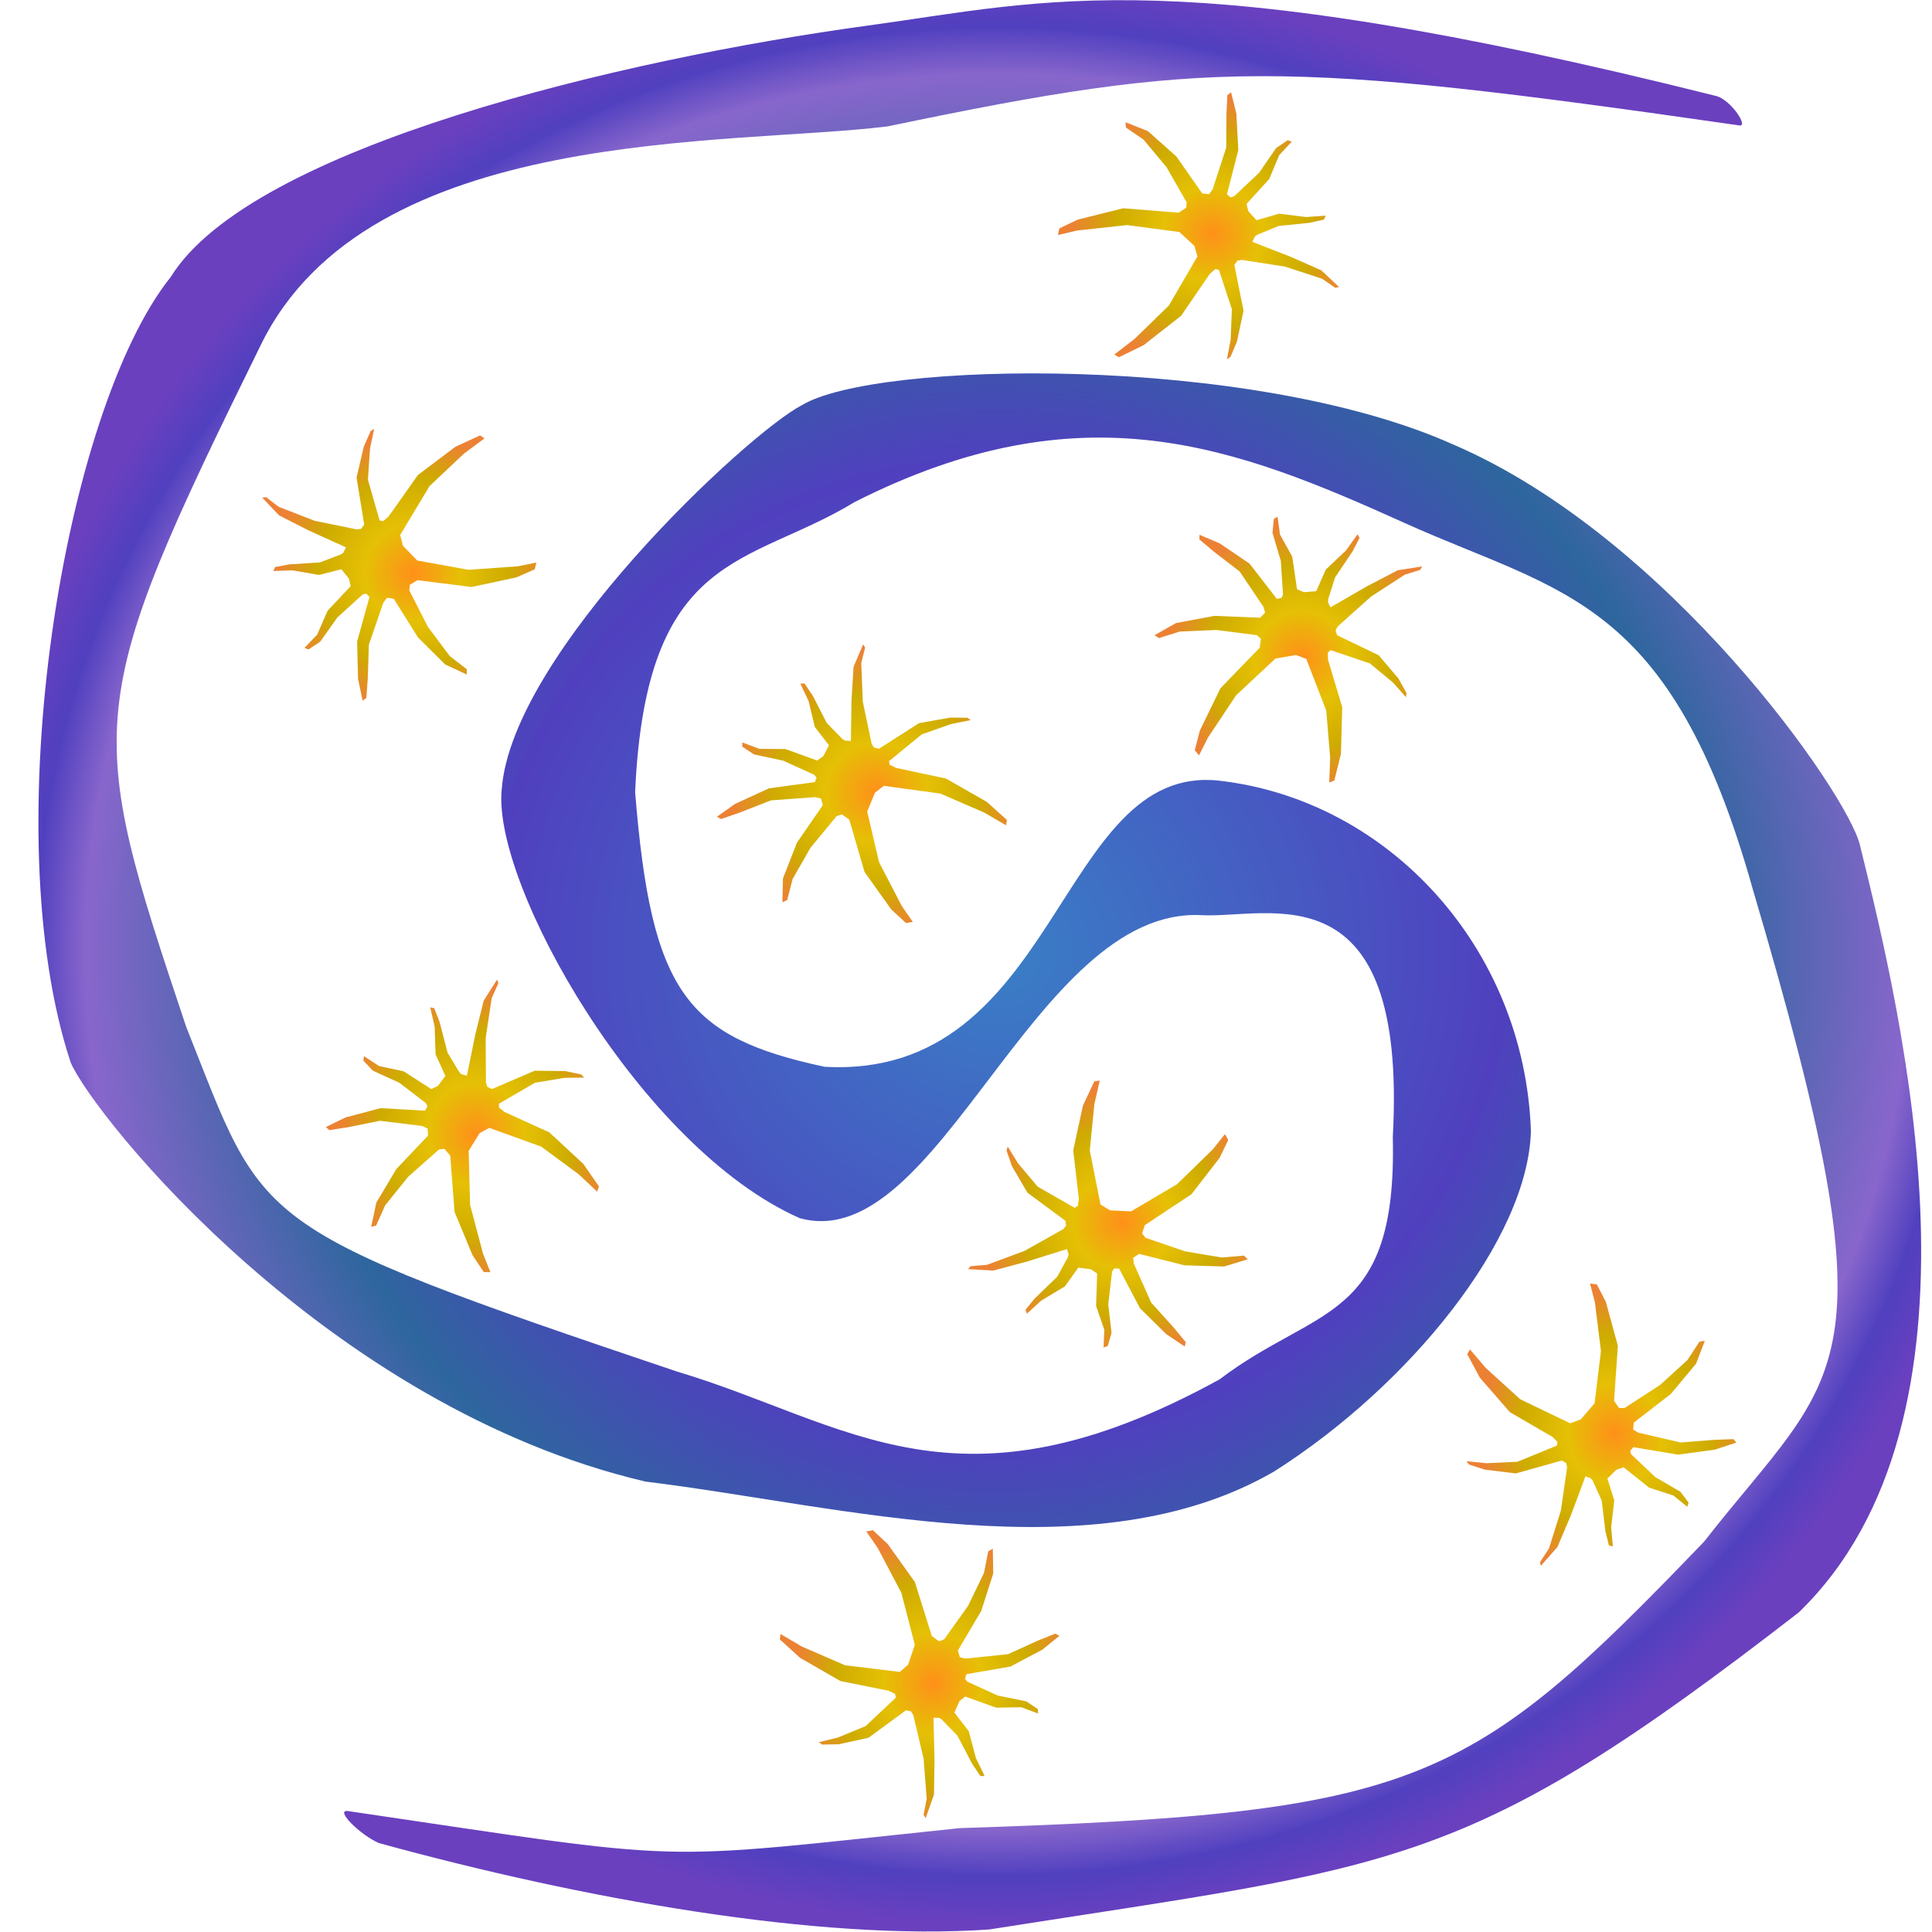 <svg
	xmlns="http://www.w3.org/2000/svg"
	viewBox="0 0 100 100"
	aria-label="a galaxy full of twinkling star spiders"
>
	<defs>
		<radialGradient id="spiderspace_logo_galaxy_radial_gradient">
			<stop offset="0%" stop-color="#397fc6" />
			<stop offset="50%" stop-color="#5040bf" />
			<stop offset="70%" stop-color="#2e669e" />
			<stop offset="90%" stop-color="#8866cc" />
			<stop offset="95%" stop-color="#5040bf" />
			<stop offset="100%" stop-color="#6a40bf" />
		</radialGradient>
		<radialGradient id="spiderspace_logo_spider_radial_gradient" cx="0.55" cy="0.53">
			<stop offset="0%" stop-color="#ff901a" />
			<stop offset="35%" stop-color="#e5c005" />
			<stop offset="70%" stop-color="#ceac00" />
			<stop offset="100%" stop-color="#ec8134" />
		</radialGradient>
	</defs>
	<path
		d="m 24.459,64.971 -0.931,-2.241 -0.225,-2.919 -0.305,-0.348 -0.278,0.036 -1.592,1.409 -1.191,1.479 -0.467,1.045 -0.259,0.072 0.267,-1.255 1.037,-1.742 1.64,-1.726 -0.022,-0.368 -0.275,-0.132 -2.19,-0.271 -1.671,0.337 -0.953,0.149 -0.178,-0.161 1.021,-0.497 1.811,-0.481 2.3,0.131 0.127,-0.219 -0.08,-0.171 -1.377,-1.056 -1.369,-0.625 -0.492,-0.521 0.037,-0.227 0.776,0.51 1.273,0.272 1.43,0.92 0.346,-0.167 0.385,-0.516 -0.508,-1.11 -0.048,-1.438 -0.229,-0.999 0.207,0.04 0.279,0.72 0.412,1.587 0.597,0.991 0.114,0.12 0.288,0.078 0.438,-2.142 0.433,-1.743 0.691,-1.09 0.066,0.191 -0.344,0.771 -0.311,2.059 0.013,2.319 0.076,0.217 0.239,0.109 2.209,-0.949 1.581,0.019 0.833,0.178 0.144,0.16 -1.005,0.011 -1.538,0.254 -1.863,1.085 -0.003,0.197 0.286,0.232 2.321,1.054 1.765,1.639 0.805,1.162 -0.098,0.267 -0.935,-0.885 -1.954,-1.442 -2.686,-0.973 -0.502,0.27 -0.569,0.922 0.074,2.789 0.671,2.538 0.381,0.951 -0.345,-0.006 z"
		fill="url('#spiderspace_logo_spider_radial_gradient')"
	/>
	<path
		d="m 26.73,29.885 -2.321,0.498 -2.8,-0.353 -0.396,0.24 -0.029,0.289 0.969,1.895 1.125,1.502 0.879,0.682 0.009,0.277 -1.122,-0.52 -1.407,-1.398 -1.257,-2.006 -0.352,-0.051 -0.186,0.253 -0.748,2.167 -0.058,1.762 -0.074,0.996 -0.192,0.149 -0.239,-1.134 -0.046,-1.932 0.641,-2.306 -0.177,-0.172 -0.179,0.047 -1.305,1.186 -0.897,1.264 -0.602,0.395 -0.205,-0.083 0.655,-0.686 0.543,-1.237 1.189,-1.267 -0.08,-0.384 -0.4,-0.493 -1.16,0.294 -1.365,-0.238 -0.992,0.033 0.084,-0.202 0.741,-0.14 1.588,-0.103 1.068,-0.408 0.139,-0.092 0.138,-0.277 -1.919,-0.87 -1.545,-0.786 -0.871,-0.918 0.195,-0.03 0.648,0.502 1.869,0.725 2.188,0.448 0.222,-0.034 0.156,-0.221 -0.397,-2.428 0.374,-1.599 0.355,-0.809 0.183,-0.114 -0.216,1.021 -0.107,1.61 0.603,2.105 0.185,0.042 0.283,-0.244 1.516,-2.144 1.941,-1.464 1.276,-0.586 0.229,0.153 -1.044,0.772 -1.798,1.695 -1.521,2.53 0.142,0.563 0.74,0.761 2.644,0.479 2.542,-0.176 0.981,-0.197 -0.084,0.349 z"
		fill="url('#spiderspace_logo_spider_radial_gradient')"
	/>
	<path
		d="m 55.788,11.366 2.351,-0.586 2.863,0.228 0.397,-0.252 0.021,-0.285 -1.04,-1.817 -1.189,-1.425 -0.915,-0.631 -0.017,-0.271 1.158,0.462 1.473,1.311 1.337,1.914 0.36,0.035 0.182,-0.255 0.701,-2.156 0.01,-1.729 0.048,-0.98 0.191,-0.154 0.275,1.102 0.101,1.892 -0.588,2.288 0.185,0.161 0.181,-0.054 1.296,-1.218 0.879,-1.277 0.602,-0.412 0.211,0.073 -0.648,0.7 -0.518,1.235 -1.175,1.292 0.092,0.373 0.421,0.467 1.173,-0.337 1.398,0.175 1.01,-0.074 -0.08,0.202 -0.751,0.169 -1.615,0.168 -1.076,0.445 -0.139,0.096 -0.133,0.277 1.98,0.772 1.596,0.705 0.913,0.863 -0.197,0.037 -0.675,-0.465 -1.925,-0.631 -2.242,-0.347 -0.225,0.043 -0.153,0.223 0.473,2.364 -0.336,1.584 -0.339,0.808 -0.183,0.12 0.192,-1.01 0.063,-1.583 -0.673,-2.038 -0.19,-0.033 -0.282,0.251 -1.484,2.166 -1.937,1.517 -1.283,0.628 -0.238,-0.14 1.042,-0.801 1.785,-1.737 1.479,-2.544 -0.16,-0.546 -0.776,-0.715 -2.708,-0.358 -2.585,0.28 -0.994,0.234 0.076,-0.345 z"
		fill="url('#spiderspace_logo_spider_radial_gradient')"
	/>
	<path
		d="m 83.119,67.385 0.621,2.274 -0.196,2.849 0.259,0.371 0.288,-0.003 1.824,-1.183 1.426,-1.296 0.627,-0.958 0.274,-0.04 -0.453,1.184 -1.308,1.568 -1.918,1.484 -0.031,0.359 0.26,0.158 2.188,0.51 1.748,-0.137 0.991,-0.036 0.158,0.176 -1.111,0.366 -1.911,0.261 -2.319,-0.387 -0.161,0.197 0.056,0.174 1.246,1.178 1.301,0.76 0.424,0.56 -0.071,0.215 -0.715,-0.581 -1.255,-0.407 -1.32,-1.052 -0.376,0.123 -0.467,0.456 0.355,1.131 -0.16,1.396 0.087,0.992 -0.205,-0.062 -0.18,-0.728 -0.189,-1.582 -0.463,-1.026 -0.098,-0.129 -0.282,-0.108 -0.756,2.023 -0.694,1.637 -0.861,0.976 -0.04,-0.192 0.462,-0.707 0.615,-1.956 0.324,-2.245 -0.046,-0.219 -0.227,-0.132 -2.383,0.668 -1.605,-0.197 -0.821,-0.266 -0.123,-0.171 1.024,0.104 1.601,-0.072 2.051,-0.839 0.031,-0.191 -0.257,-0.257 -2.207,-1.283 -1.556,-1.785 -0.65,-1.215 0.139,-0.247 0.822,0.962 1.777,1.616 2.589,1.246 0.55,-0.205 0.713,-0.827 0.329,-2.707 -0.314,-2.531 -0.249,-0.963 0.35,0.045 z"
		fill="url('#spiderspace_logo_spider_radial_gradient')"
	/>
	<path
		d="m 63.127,59.93 -1.458,1.884 -2.412,1.598 -0.143,0.431 0.176,0.224 2.048,0.702 1.9,0.32 1.148,-0.098 0.197,0.19 -1.226,0.373 -2.048,-0.061 -2.347,-0.591 -0.307,0.196 0.029,0.301 0.903,2.027 1.16,1.285 0.624,0.754 -0.047,0.232 -0.961,-0.645 -1.357,-1.337 -1.082,-2.055 -0.255,-0.005 -0.106,0.151 -0.2,1.7 0.17,1.487 -0.196,0.676 -0.216,0.077 0.038,-0.917 -0.426,-1.233 0.054,-1.681 -0.325,-0.219 -0.647,-0.085 -0.697,0.973 -1.221,0.733 -0.746,0.678 -0.073,-0.199 0.479,-0.588 1.16,-1.12 0.548,-0.994 0.045,-0.156 -0.082,-0.287 -2.083,0.651 -1.735,0.463 -1.303,-0.075 0.13,-0.149 0.846,-0.073 1.945,-0.721 2.002,-1.126 0.149,-0.171 -0.03,-0.259 -1.969,-1.457 -0.805,-1.379 -0.279,-0.807 0.064,-0.202 0.531,0.866 1.019,1.21 1.907,1.092 0.172,-0.093 0.053,-0.359 -0.293,-2.517 0.503,-2.317 0.588,-1.256 0.282,-0.043 -0.281,1.235 -0.234,2.386 0.552,2.794 0.495,0.305 1.094,0.05 2.377,-1.406 1.85,-1.802 0.626,-0.787 0.173,0.302 z"
		fill="url('#spiderspace_logo_spider_radial_gradient')"
	/>
	<path
		d="m 62.103,37.817 1.065,-2.189 2.036,-2.105 0.06,-0.461 -0.209,-0.186 -2.098,-0.269 -1.887,0.08 -1.088,0.34 -0.224,-0.148 1.114,-0.63 1.983,-0.371 2.367,0.095 0.261,-0.261 -0.082,-0.295 -1.235,-1.835 -1.348,-1.039 -0.737,-0.622 0.004,-0.241 1.042,0.442 1.548,1.049 1.411,1.824 0.247,-0.049 0.075,-0.173 -0.113,-1.741 -0.431,-1.449 0.067,-0.717 0.194,-0.122 0.128,0.924 0.632,1.142 0.25,1.69 0.352,0.151 0.639,-0.051 0.497,-1.119 1.044,-0.989 0.597,-0.835 0.106,0.183 -0.355,0.689 -0.916,1.364 -0.349,1.108 -0.015,0.165 0.131,0.269 1.889,-1.089 1.588,-0.828 1.268,-0.2 -0.099,0.177 -0.802,0.251 -1.743,1.13 -1.726,1.547 -0.112,0.202 0.075,0.252 2.158,1.04 1.023,1.207 0.413,0.747 -0.025,0.215 -0.667,-0.753 -1.199,-0.994 -2.033,-0.689 -0.149,0.129 0.014,0.37 0.734,2.453 -0.068,2.42 -0.34,1.379 -0.264,0.103 0.048,-1.293 -0.203,-2.433 -1.034,-2.675 -0.532,-0.2 -1.063,0.181 -2.037,1.905 -1.458,2.19 -0.461,0.918 -0.221,-0.265 z"
		fill="url('#spiderspace_logo_spider_radial_gradient')"
	/>
	<path
		d="m 46.132,47.071 -1.382,-1.936 -0.792,-2.712 -0.378,-0.269 -0.277,0.088 -1.352,1.637 -0.929,1.626 -0.275,1.077 -0.25,0.118 0.03,-1.236 0.722,-1.844 1.34,-1.946 -0.094,-0.343 -0.306,-0.071 -2.286,0.167 -1.639,0.641 -0.944,0.324 -0.213,-0.118 0.946,-0.667 1.754,-0.804 2.371,-0.321 0.087,-0.231 -0.114,-0.146 -1.608,-0.732 -1.517,-0.326 -0.602,-0.397 -0.006,-0.221 0.89,0.331 1.35,0.011 1.636,0.593 0.321,-0.225 0.293,-0.562 -0.732,-0.949 -0.326,-1.348 -0.426,-0.899 0.219,-0.002 0.424,0.626 0.727,1.418 0.8,0.82 0.139,0.091 0.309,0.018 0.033,-2.107 0.105,-1.729 0.495,-1.162 0.105,0.167 -0.202,0.794 0.08,2.003 0.46,2.187 0.12,0.191 0.264,0.056 2.069,-1.322 1.616,-0.287 0.883,0.007 0.178,0.123 -1.023,0.204 -1.52,0.537 -1.69,1.384 0.036,0.187 0.336,0.164 2.571,0.547 2.116,1.207 1.046,0.941 -0.049,0.271 -1.124,-0.655 -2.271,-0.984 -2.927,-0.401 -0.46,0.352 -0.403,0.98 0.614,2.619 1.174,2.266 0.572,0.824 -0.353,0.06 z"
		fill="url('#spiderspace_logo_spider_radial_gradient')"
	/>
	<path
		d="m 45.945,79.914 1.411,1.974 0.875,2.794 0.375,0.27 0.263,-0.098 1.235,-1.731 0.828,-1.709 0.22,-1.123 0.236,-0.128 0.022,1.283 -0.619,1.931 -1.21,2.051 0.104,0.354 0.297,0.066 2.195,-0.229 1.552,-0.704 0.895,-0.359 0.21,0.117 -0.883,0.714 -1.656,0.876 -2.27,0.39 -0.075,0.241 0.116,0.148 1.579,0.72 1.475,0.301 0.596,0.397 0.015,0.229 -0.871,-0.322 -1.301,0.021 -1.6,-0.575 -0.3,0.241 -0.259,0.59 0.744,0.967 0.37,1.39 0.447,0.922 -0.211,0.008 -0.434,-0.639 -0.759,-1.453 -0.805,-0.831 -0.138,-0.091 -0.298,-0.011 0.055,2.186 -0.03,1.796 -0.429,1.217 -0.108,-0.171 0.162,-0.828 -0.16,-2.076 -0.534,-2.257 -0.123,-0.195 -0.257,-0.052 -1.939,1.421 -1.545,0.337 -0.851,0.014 -0.176,-0.123 0.977,-0.236 1.442,-0.594 1.571,-1.476 -0.042,-0.193 -0.331,-0.162 -2.499,-0.505 -2.088,-1.2 -1.046,-0.951 0.036,-0.282 1.11,0.652 2.229,0.966 2.836,0.344 0.428,-0.376 0.347,-1.026 -0.7,-2.701 -1.225,-2.322 -0.585,-0.841 0.338,-0.072 z"
		fill="url('#spiderspace_logo_spider_radial_gradient')"
	/>
	<path
		d="M 41.391,63.051 C 33.101,59.381 25.468,45.743 25.969,40.865 26.472,33.816 38.702,22.419 41.51,20.969 c 3.812,-2.297 23.214,-2.658 33.694,2.032 11.179,4.789 20.431,18.081 21.064,20.733 2.198,8.914 7.241,29.651 -3.163,39.722 -17.303,13.409 -20.524,13.05 -41.905,16.413 -8.814,0.618 -21.079,-1.583 -31.586,-4.472 -0.971,-0.42 -2.275,-1.715 -1.626,-1.661 18.282,2.688 15.269,2.607 31.677,0.887 C 73.483,93.855 76.009,92.487 88.202,79.795 95.265,70.764 98.219,71.37 90.727,46.036 86.486,30.899 80.839,30.736 72.72,27.077 63.989,23.141 56.075,19.999 44.238,25.985 c -5.499,3.347 -10.804,2.465 -11.364,15.009 0.834,10.377 2.64,12.681 9.796,14.221 12.17,0.694 12.057,-15.714 20.415,-14.81 8.799,0.996 15.825,8.671 16.155,18.135 -0.15,5.614 -6.3,13.189 -13.294,17.625 -9.315,5.392 -22.317,1.772 -32.537,0.521 C 16.927,72.824 4.87,57.794 3.66,54.999 -0.291,43.061 3.301,21.244 8.838,14.335 13.006,7.599 32.226,3.05 44.932,1.322 54.245,0.051 60.823,-2.047 88.833,4.97 89.581,5.162 90.517,6.562 90.035,6.493 66.295,3.078 62.514,3.093 45.951,6.54 37.779,7.565 19.035,6.418 13.477,17.899 4.261,36.638 4.383,37.458 9.628,53.123 13.765,63.515 12.709,63.459 35.008,70.981 43.889,73.624 49.51,78.878 63.132,71.392 68.153,67.563 72.325,68.471 72.091,58.849 72.861,44.802 65.671,47.554 62.195,47.369 53.523,46.909 48.591,65.049 41.391,63.051 Z"
		fill="url('#spiderspace_logo_galaxy_radial_gradient')"
	/>
</svg>
